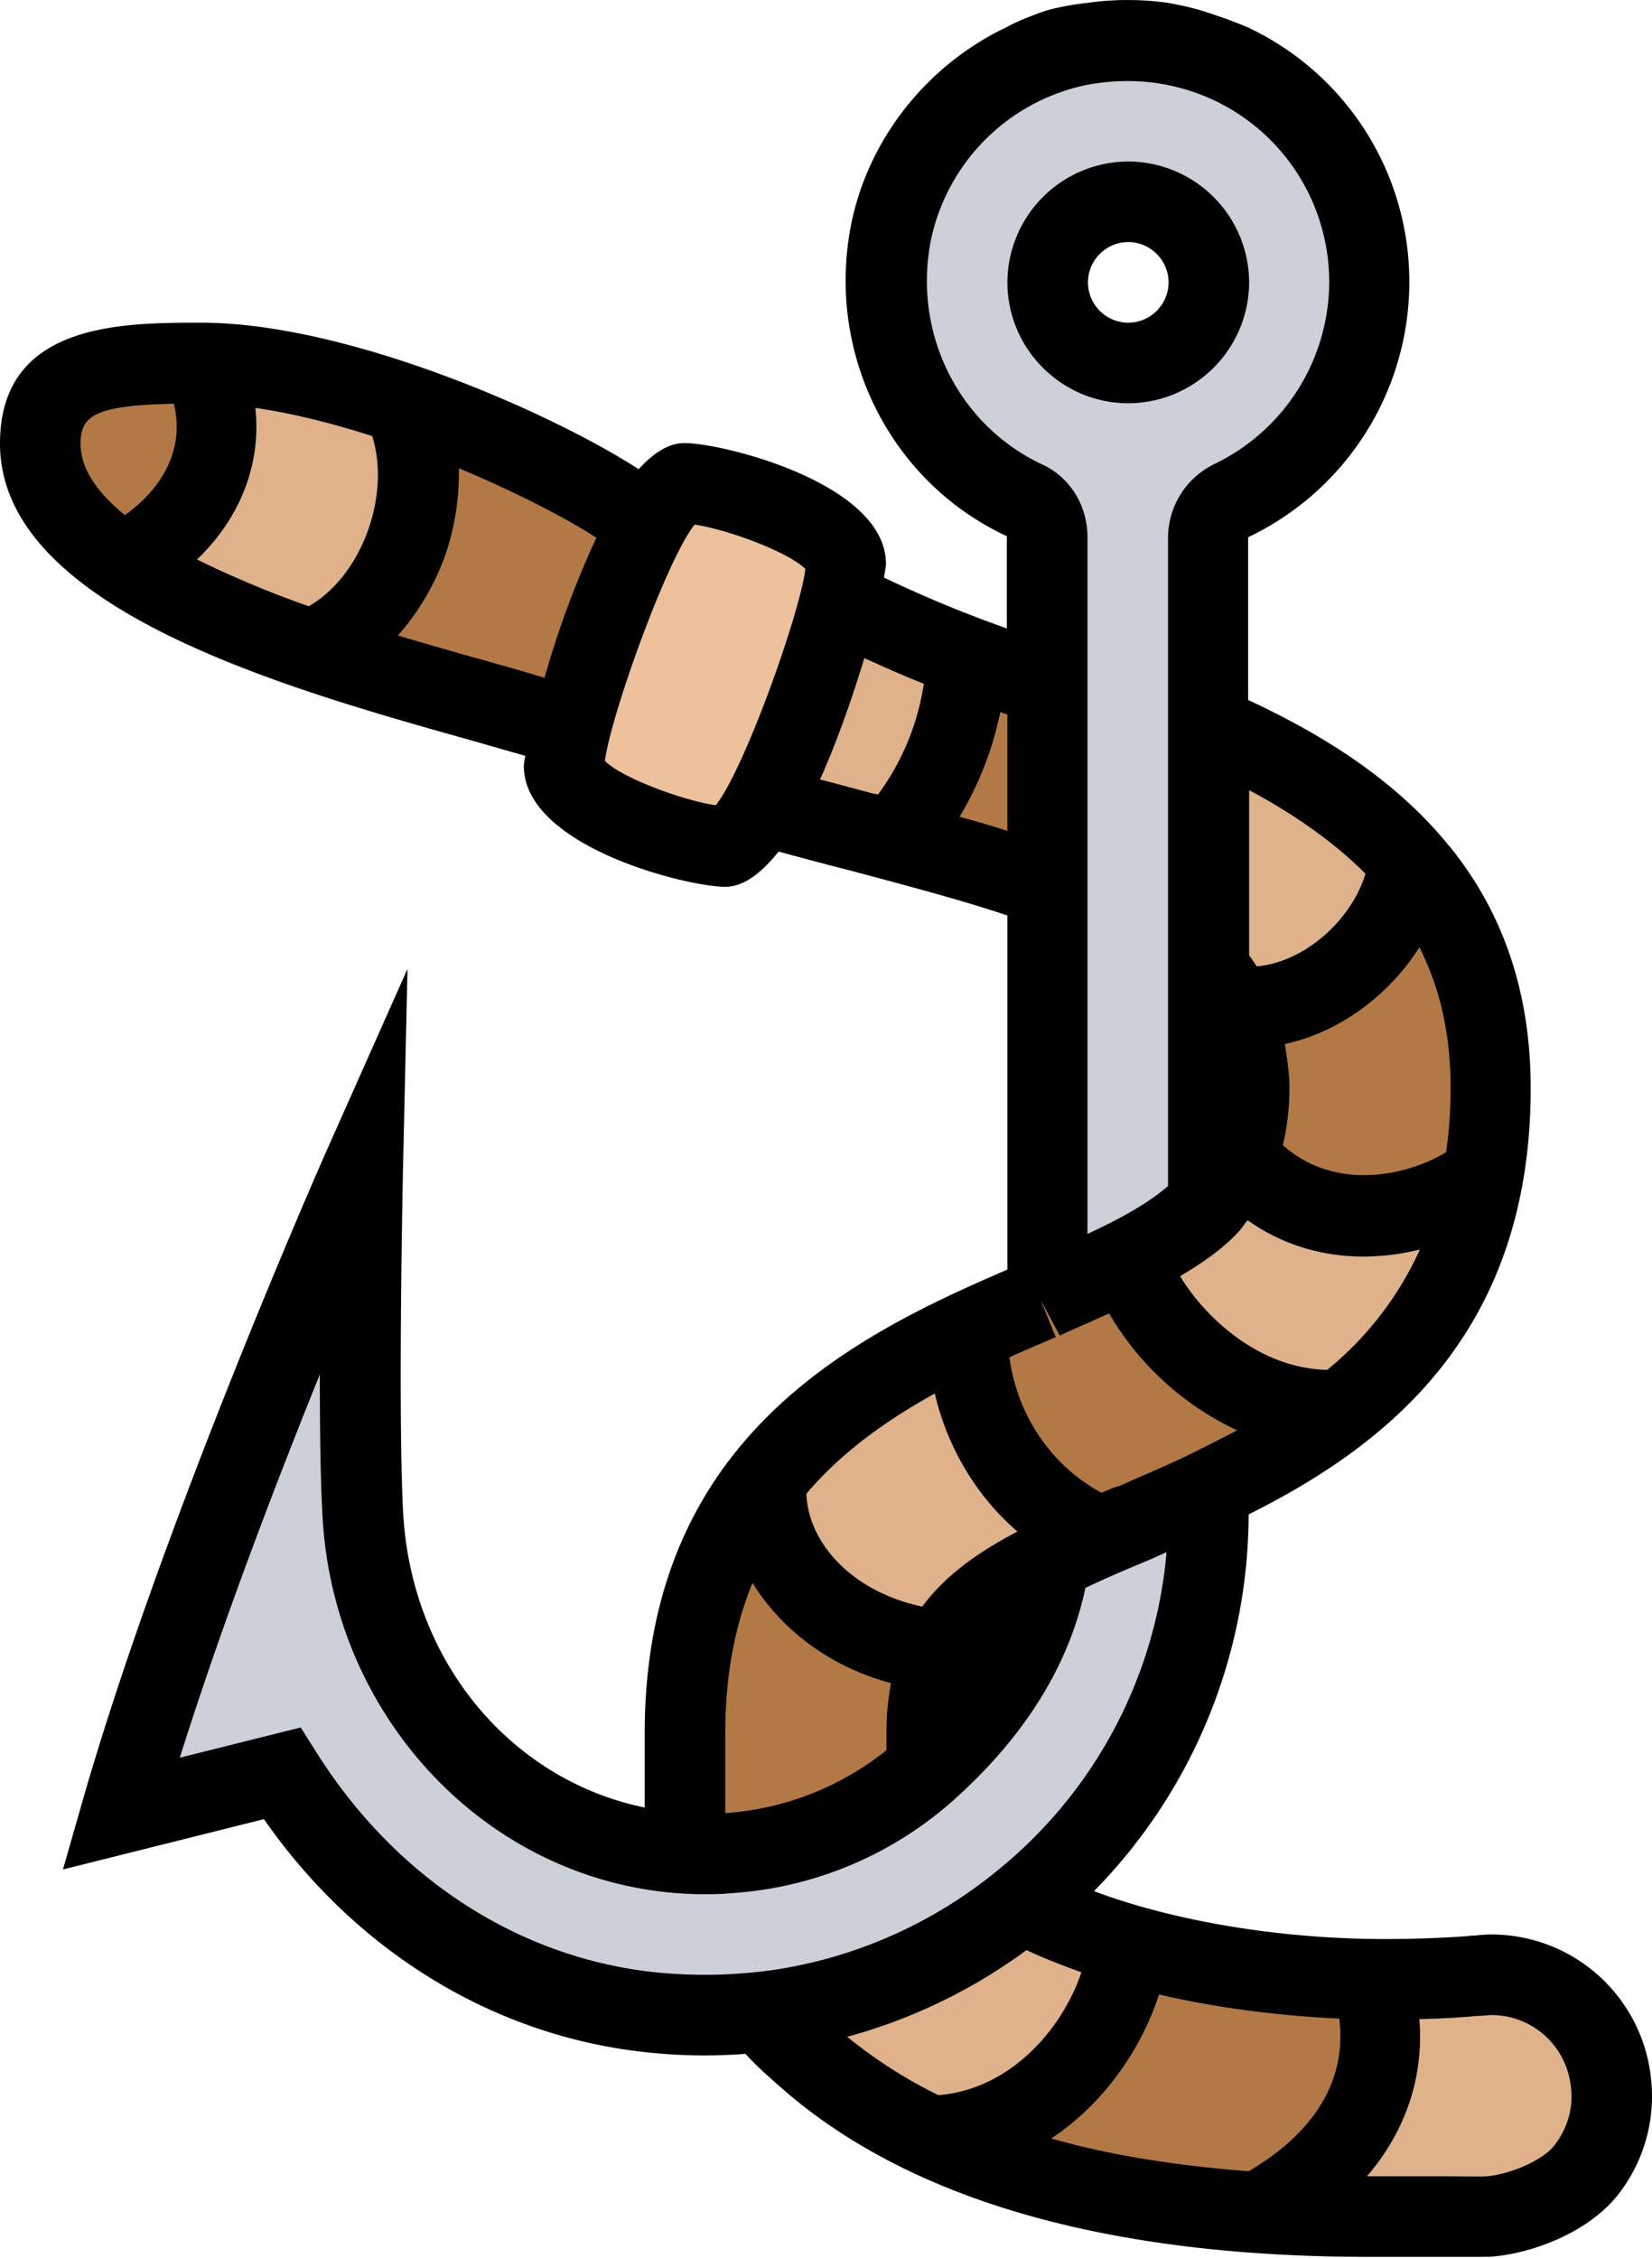 <svg width="30" height="41" fill="none" xmlns="http://www.w3.org/2000/svg"><path d="M24.898 35.943c.649 2.086-.677 3.494-2.077 4.235-1.948-.137-4.088-.512-5.954-1.39 2.085-.018 3.503-2.03 3.613-3.476 1.271.375 2.808.604 4.418.631z" fill="#B27946"/><path d="M29.251 37.828a2.178 2.178 0 0 1-.475 1.61c-.375.457-1.116.75-1.702.813-.155.019-1.006 0-2.195 0-.64 0-1.335-.018-2.058-.073 1.4-.74 2.726-2.15 2.076-4.235h.257c.97 0 1.628-.064 1.7-.064.056-.009.147-.018.23-.018 1.125 0 2.058.85 2.167 1.967zm-15.083-1.327a9.01 9.01 0 0 0 4.39-1.948 9.77 9.77 0 0 0 1.922.76c-.11 1.444-1.528 3.457-3.613 3.475-.814-.384-1.574-.86-2.232-1.463-.293-.266-.494-.44-.732-.732l-.009-.064.274-.028z" fill="#DFB28B"/><path d="M27.074 19.763c0 .567-.045 1.097-.128 1.582-.832.686-2.872 1.262-4.262-.119l-.238-.091c.156-.375.238-.823.238-1.372 0-.44-.091-.933-.247-1.372l.247-.092c1.372 0 2.744-1.29 2.909-2.652.96 1.07 1.481 2.405 1.481 4.116z" fill="#B27946"/><path d="M21.952 21.876c.21-.22.375-.458.494-.75l.238.091c1.381 1.381 3.42.805 4.262.119-.366 2.058-1.436 3.403-2.725 4.372l-.073-.091c-2.05 0-3.458-1.912-3.64-2.763.621-.302 1.097-.613 1.444-.978zm3.641-6.229c-.165 1.372-1.537 2.652-2.909 2.652l-.247.092c-.128-.311-.274-.604-.485-.823v-4.39c1.537.685 2.772 1.472 3.64 2.469zm-8.031 8.543c.018 1.445.75 2.9 2.195 3.622l.073.165v.009c-.338.146-.64.283-.914.43-.897.457-1.482.914-1.802 1.573-1.949-.183-3.21-1.546-3.21-2.909l-.101-.082c.996-1.336 2.405-2.168 3.759-2.808z" fill="#DFB28B"/><path d="M13.903 27.08c0 1.363 1.262 2.726 3.21 2.909-.191.402-.283.878-.283 1.482v.667a6.067 6.067 0 0 1-3.604 1.519c-.164.018-.338.018-.503.018-.091 0-.192-.01-.283-.018V31.48c0-1.94.54-3.375 1.362-4.473l.101.073zm6.604-4.226c.174.851 1.592 2.763 3.64 2.763l.074.1c-.714.54-1.51.97-2.269 1.327-.457.22-.905.411-1.335.594-.275.119-.54.238-.787.339l-.073-.165c-1.445-.723-2.177-2.177-2.195-3.622.457-.22.905-.412 1.335-.595.046-.018.092-.036.128-.055.019-.009.028-.018.046-.018a20.193 20.193 0 0 0 1.436-.668zm-1.482-10.409v3.66c-.823-.312-1.765-.568-2.826-.851a5.174 5.174 0 0 0 1.354-3.32c.503.191.978.347 1.472.511z" fill="#B27946"/><path d="M13.857 14.613c.54-.979 1.125-2.67 1.382-3.668l.128.037c.823.42 1.527.713 2.186.951-.055 1.454-.686 2.616-1.354 3.32-.714-.192-1.482-.384-2.296-.612l-.046-.028zm-6.53-7.281c.722 1.464-.01 3.65-1.473 4.382l-.055.137c-1.299-.44-2.598-.97-3.558-1.628C3.668 9.482 4.38 8.046 3.65 6.59c1.115 0 2.433.311 3.677.741z" fill="#DFB28B"/><path d="M7.327 7.332c2.058.714 3.933 1.738 4.38 2.186l.047.028c-.54.979-1.125 2.67-1.382 3.668l-.128-.037c-.896-.302-2.67-.722-4.445-1.326l.055-.137c1.463-.732 2.195-2.918 1.473-4.382zm-3.668-.741c.722 1.446.018 2.89-1.409 3.632C1.335 9.61.732 8.896.732 8.055c0-1.464 1.463-1.464 2.927-1.464z" fill="#B27946"/><path d="M15.367 10.25c0 .128-.046.375-.129.695-.256.997-.841 2.69-1.38 3.668-.257.457-.495.76-.687.76-.731 0-2.927-.732-2.927-1.464 0-.128.046-.375.129-.695.256-.997.841-2.69 1.38-3.668.257-.458.495-.76.687-.76.731 0 2.927.732 2.927 1.464z" fill="#ECC19C"/><path d="M20.617 27.638c.42-.183.878-.375 1.335-.594v.402a9.125 9.125 0 0 1-3.393 7.107 9.093 9.093 0 0 1-4.39 1.948c-.092.019-.175.019-.275.028a8.378 8.378 0 0 1-1.976.018c-2.9-.274-5.332-2.012-6.796-4.345l-2.927.732c1.464-5.122 4.39-11.708 4.39-11.708s-.09 4.3 0 6.22c.156 3.302 2.617 6.019 5.855 6.202.091.009.192.018.283.018.165 0 .338 0 .503-.018a6.004 6.004 0 0 0 3.604-1.519v-.667c0-.604.092-1.08.284-1.482.32-.659.905-1.116 1.802-1.573.274-.147.576-.284.914-.43v-.01c.247-.1.512-.21.787-.329zM21.952.994a4.381 4.381 0 0 1 2.927 4.134 4.408 4.408 0 0 1-2.506 3.97.764.764 0 0 0-.42.695v12.083c-.348.365-.824.676-1.446.978-.42.21-.896.421-1.445.659l-.046-.092V9.756a.713.713 0 0 0-.393-.65 4.392 4.392 0 0 1-2.442-4.874A4.36 4.36 0 0 1 19.528.847a4.317 4.317 0 0 1 2.424.147zm0 4.134c0-.805-.658-1.464-1.463-1.464s-1.464.659-1.464 1.464c0 .805.659 1.463 1.464 1.463.805 0 1.463-.658 1.463-1.463z" fill="#CCD1D9"/><path d="M29.983 37.755a2.916 2.916 0 0 0-2.9-2.626c-.1 0-.21.01-.292.019-.028 0-.073 0-.119.009-.238.018-.787.055-1.518.055-1.921 0-3.851-.33-5.287-.87a9.792 9.792 0 0 0 2.808-6.841c2.47-1.235 5.122-3.265 5.122-7.738 0-1.884-.585-3.293-1.463-4.382v-.009h-.01c-.988-1.225-2.341-2.049-3.658-2.661V9.756a5.135 5.135 0 0 0 2.927-4.628A5.102 5.102 0 0 0 22.666.5s-.055-.028-.394-.156c-.347-.119-.43-.155-.786-.238-.083-.018-.275-.054-.275-.054a5.228 5.228 0 0 0-1.463 0s-.256.027-.467.073c-.283.055-.411.11-.64.2-.229.092-.357.166-.357.166-1.426.676-2.506 2.003-2.826 3.576-.466 2.342.704 4.683 2.826 5.67v1.675a22.622 22.622 0 0 1-2.231-.924c.018-.119.036-.21.036-.247 0-1.463-2.963-2.195-3.658-2.195-.293 0-.568.183-.833.475-1.591-1.033-5.305-2.661-7.94-2.661C2.205 5.86 0 5.86 0 8.055c0 2.99 5.159 4.436 8.58 5.396l.96.275a1.086 1.086 0 0 0-.027.183c0 1.463 2.963 2.195 3.658 2.195.339 0 .659-.256.97-.64.466.128.915.247 1.345.356 1.06.284 1.994.531 2.808.805v6.43c-2.735 1.18-6.586 3.028-6.586 8.416v1.353c-2.442-.503-4.263-2.67-4.39-5.414-.092-1.876 0-6.129 0-6.165l.082-3.65-1.482 3.33c-.027.063-2.964 6.695-4.427 11.808l-.348 1.216 3.65-.914c1.701 2.442 4.244 3.979 7.052 4.244a9.7 9.7 0 0 0 1.692.018c.183.201.366.366.595.567 2.314 2.067 5.927 3.12 10.747 3.12h1.82c.247 0 .366 0 .449-.01.713-.073 1.664-.43 2.204-1.08a2.894 2.894 0 0 0 .631-2.14zm-7.308 1.673c-1.317-.1-2.525-.292-3.586-.594.97-.64 1.647-1.647 1.958-2.616 1.015.238 2.13.384 3.274.439.174 1.4-.814 2.287-1.646 2.771zm-4.034-4.015c.311.146.64.274.997.402-.32.97-1.244 2.122-2.598 2.232a8.684 8.684 0 0 1-1.655-1.06 9.859 9.859 0 0 0 3.256-1.574zm1.363-8.305c-.915-.494-1.527-1.4-1.674-2.46.284-.129.567-.248.842-.367l-.275-.677.348.65.073-.037c.293-.128.558-.247.823-.366a5.283 5.283 0 0 0 2.324 2.122c-.275.147-.55.284-.824.421-.375.183-.74.339-1.097.494l-.202.092c-.11.027-.228.082-.338.128zm4.098-2.232c-1.29-.028-2.269-1.025-2.671-1.702.402-.237.768-.493 1.043-.786.073-.073.119-.156.183-.229.658.467 1.39.659 2.103.659.357 0 .695-.046 1.025-.128a6.015 6.015 0 0 1-1.683 2.186zm2.24-5.113c0 .411-.027.796-.082 1.161-.658.403-1.985.741-2.963-.128.073-.32.119-.65.119-1.033 0-.238-.037-.512-.083-.805.988-.21 1.894-.887 2.443-1.756.384.759.567 1.6.567 2.56zm-1.545-3.897c-.256.85-1.116 1.61-1.976 1.683a3.89 3.89 0 0 0-.137-.201v-3c.869.466 1.564.97 2.113 1.518zM16.903 4.37a3.643 3.643 0 0 1 2.78-2.817c1.117-.23 2.242.036 3.102.731a3.65 3.65 0 0 1 1.353 2.845 3.68 3.68 0 0 1-2.094 3.302 1.493 1.493 0 0 0-.833 1.354v11.753c-.347.302-.832.576-1.463.87V9.746c0-.567-.32-1.08-.814-1.308-1.528-.713-2.36-2.387-2.03-4.07zM5.607 11.01a18.798 18.798 0 0 1-2.03-.85c.795-.76 1.17-1.747 1.06-2.753.686.1 1.409.283 2.122.512.339 1.07-.182 2.533-1.152 3.091zM3.156 7.332c.21.833-.229 1.555-.888 2.022-.494-.403-.805-.833-.805-1.3 0-.502.257-.694 1.693-.722zm5.817 4.71a99.527 99.527 0 0 1-1.747-.502 4.49 4.49 0 0 0 .878-1.51 4.658 4.658 0 0 0 .229-1.527c1.07.448 1.994.933 2.497 1.262a17.2 17.2 0 0 0-.942 2.543c-.275-.082-.577-.174-.915-.265zm4.025 2.58c-.595-.082-1.72-.503-2.013-.805.1-.795 1.107-3.63 1.628-4.29.595.083 1.72.504 2.013.806-.1.804-1.107 3.64-1.628 4.29zm1.893-.466c.32-.714.595-1.51.805-2.205.384.174.74.33 1.08.467a4.51 4.51 0 0 1-.833 2.012c-.028-.009-.055-.018-.082-.018-.312-.082-.64-.174-.97-.256zm2.534.677a6.019 6.019 0 0 0 .74-1.903c.046.018.083.028.129.046v2.113a16.503 16.503 0 0 0-.87-.256zm-.449 10.473c.23.988.76 1.866 1.5 2.506-.731.384-1.317.805-1.728 1.363-1.3-.275-2.077-1.18-2.104-2.05.65-.767 1.473-1.344 2.332-1.82zm-3.31 3.439c.502.814 1.362 1.51 2.515 1.82a4.654 4.654 0 0 0-.083.915v.302a5.235 5.235 0 0 1-2.927 1.143v-1.454c0-1.07.183-1.967.494-2.726zm-1.675 7.08c-2.524-.238-4.792-1.693-6.247-4.007l-.283-.448-2.196.549c.75-2.387 1.738-4.967 2.543-6.96 0 .932.01 1.865.046 2.524.183 3.832 3.192 6.869 6.87 6.915.191 0 .374 0 .557-.019a6.71 6.71 0 0 0 4.089-1.738c1.262-1.143 2.049-2.423 2.341-3.805.32-.155.705-.32 1.208-.53l.2-.092c.02-.009.047-.018.065-.027a8.359 8.359 0 0 1-3.083 5.79 8.366 8.366 0 0 1-4.033 1.793c-.695.1-1.39.118-2.077.054zm16.227 3.146c-.21.256-.76.503-1.208.549-.11.009-.43 0-.905 0h-1.281c.705-.823 1.034-1.802.952-2.854.466-.01.823-.037 1.006-.055l.164-.009c.037 0 .092-.01.138-.01.75 0 1.372.568 1.445 1.318.046.384-.073.76-.311 1.061z" fill="#000"/><path d="M22.684 5.128a2.202 2.202 0 0 0-2.195-2.195 2.202 2.202 0 0 0-2.195 2.195c0 1.207.987 2.195 2.195 2.195a2.202 2.202 0 0 0 2.195-2.195zm-2.927 0c0-.402.33-.732.732-.732.402 0 .732.33.732.732 0 .402-.33.732-.732.732a.734.734 0 0 1-.732-.732z" fill="#000"/></svg>